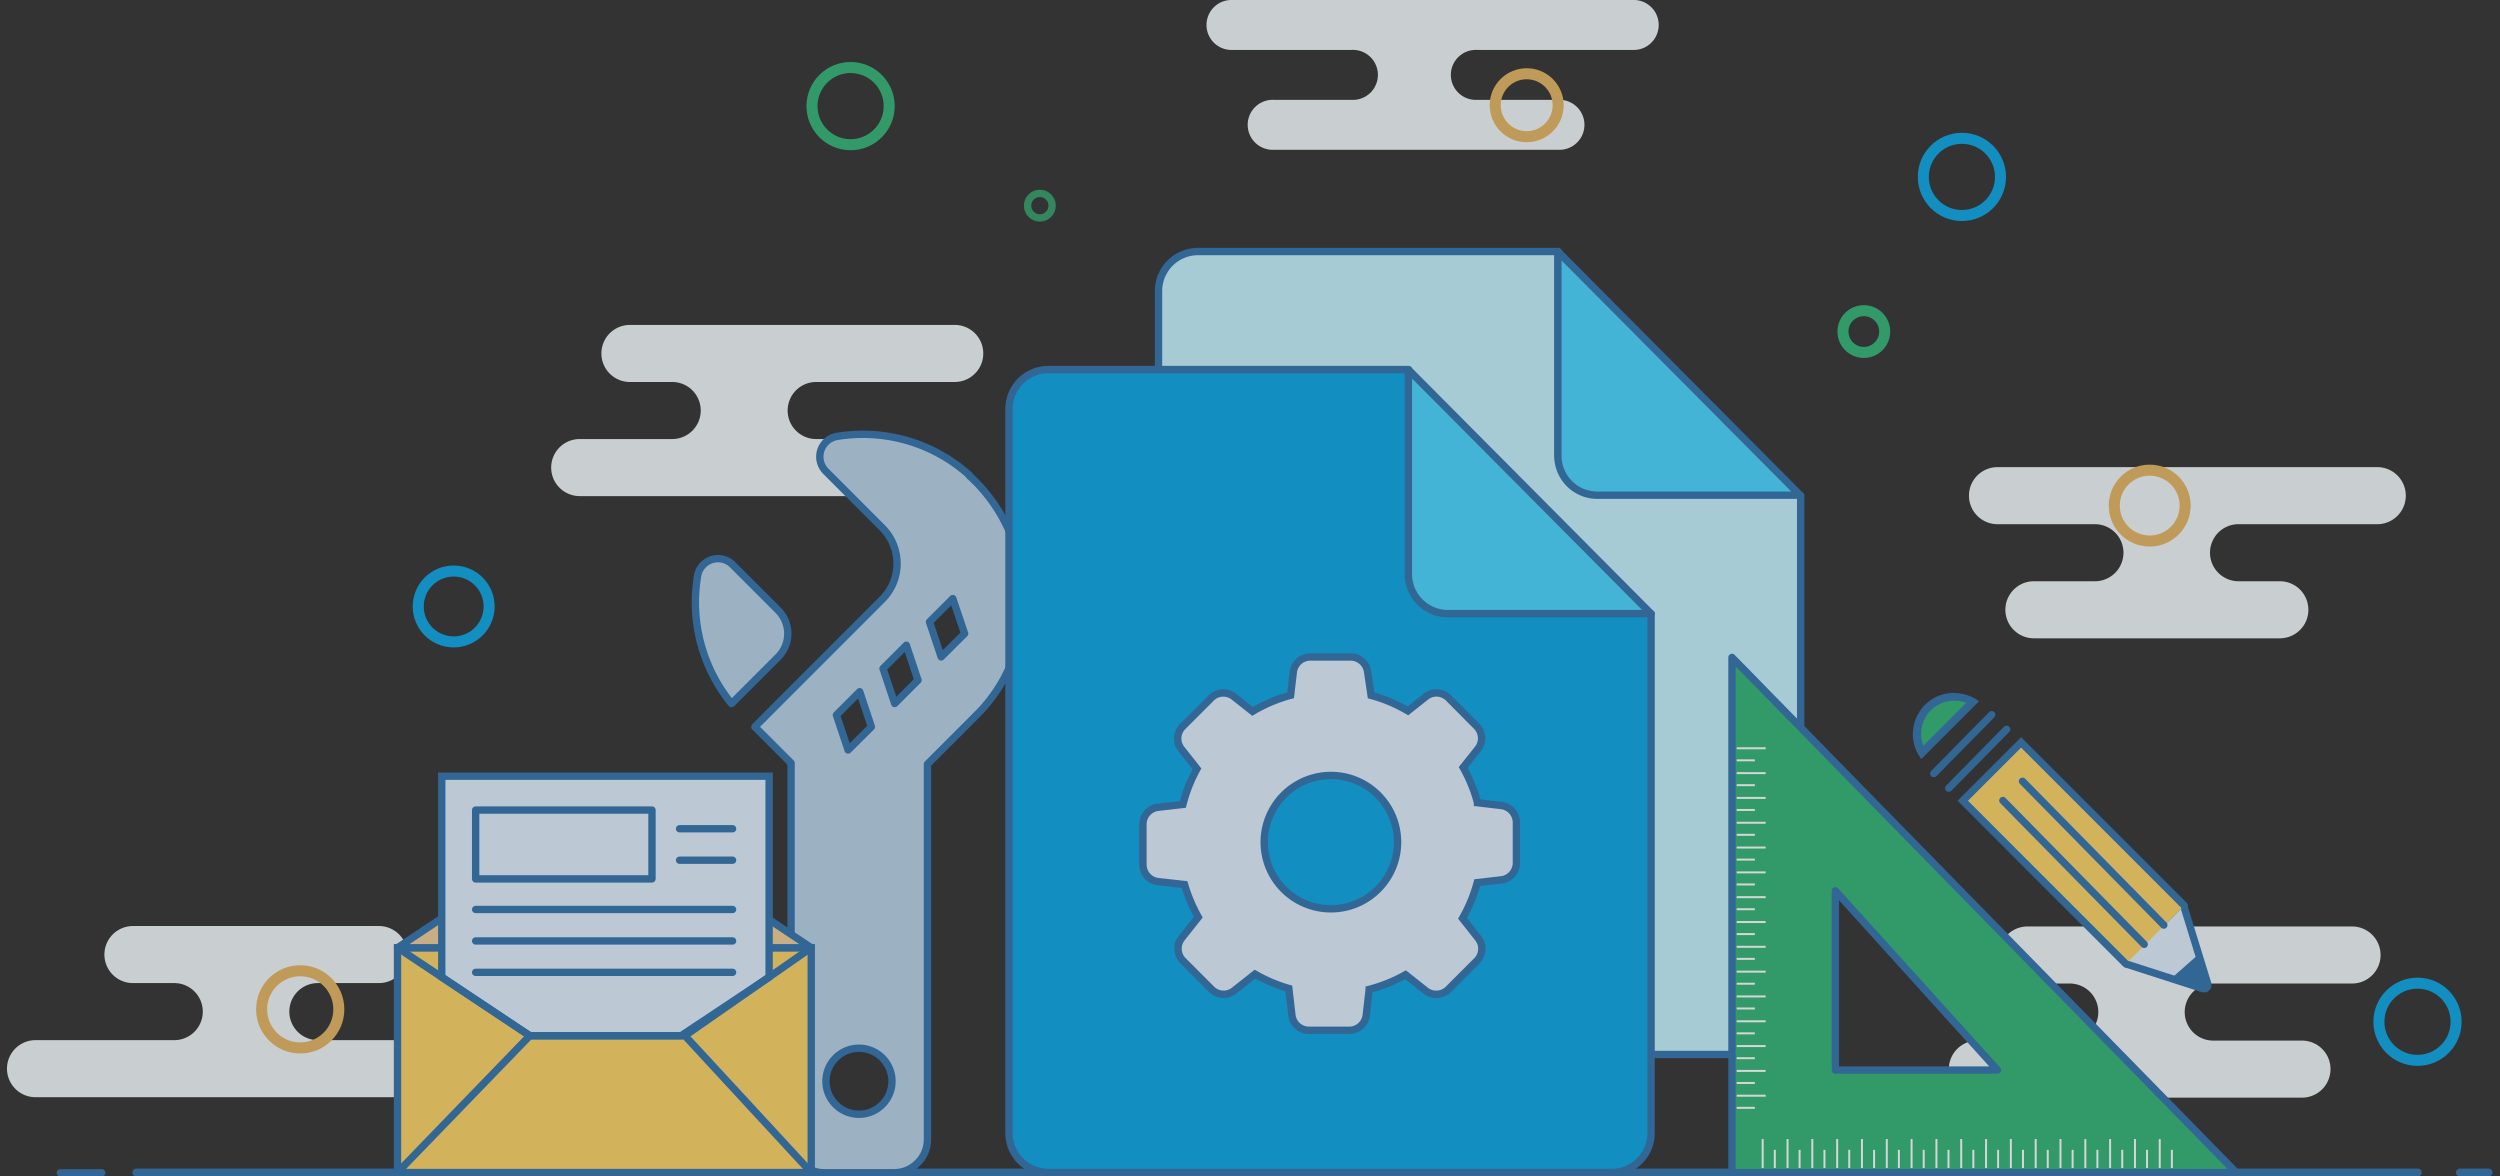 <svg xmlns="http://www.w3.org/2000/svg" id="Layer_1" data-name="Layer 1" viewBox="0 0 340 160"><rect x="0" y="0" width="340" height="160" fill="#333333" stroke="none"/><defs><style>.cls-1{opacity:.8}.cls-2{fill:#3273ad}.cls-3{fill:#eff5f8}.cls-13,.cls-14,.cls-4,.cls-5,.cls-6,.cls-7{fill:none}.cls-4{stroke:#0aa5e3}.cls-10,.cls-12,.cls-13,.cls-15,.cls-16,.cls-17,.cls-18,.cls-4,.cls-8,.cls-9{stroke-linecap:round}.cls-10,.cls-12,.cls-15,.cls-16,.cls-17,.cls-18,.cls-4,.cls-8{stroke-linejoin:round}.cls-4,.cls-5,.cls-7{stroke-width:1.5px}.cls-5{stroke:#32b475}.cls-11,.cls-13,.cls-14,.cls-5,.cls-6,.cls-7,.cls-9{stroke-miterlimit:10}.cls-6{stroke:#349b67}.cls-7{stroke:#e3b462}.cls-8{fill:#b7d1e5}.cls-10,.cls-11,.cls-12,.cls-13,.cls-14,.cls-15,.cls-16,.cls-17,.cls-18,.cls-8,.cls-9{stroke:#3273ad}.cls-9{fill:#fad264}.cls-10{fill:#efcd97}.cls-11,.cls-12{fill:#deedfc}.cls-15{fill:#c3f1fc}.cls-16{fill:#48d4ff}.cls-17{fill:#0aa5e3}.cls-18,.cls-20{fill:#32b475}.cls-19{fill:#fff}</style></defs><title>Untitled-2</title><g class="cls-1"><path d="M13.83,160H8.21a0.5,0.5,0,0,1,0-1h5.62A0.5,0.5,0,0,1,13.83,160Z" class="cls-2"/><path d="M129.82,44.19H85.67a3.88,3.88,0,0,0,0,7.76h5.75a3.88,3.88,0,1,1,0,7.76H78.84a3.88,3.88,0,1,0,0,7.76H123a3.88,3.88,0,0,0,0-7.76H111a3.88,3.88,0,1,1,0-7.76h18.87A3.88,3.88,0,0,0,129.82,44.19Z" class="cls-3"/><path d="M319.89,126H275.74a3.88,3.88,0,1,0,0,7.76h5.75a3.88,3.88,0,0,1,0,7.76H268.92a3.88,3.88,0,1,0,0,7.76h44.15a3.88,3.88,0,1,0,0-7.76H301a3.88,3.88,0,0,1,0-7.76h18.87A3.88,3.88,0,1,0,319.89,126Z" class="cls-3"/><path d="M167.3,0H222a3.4,3.4,0,1,1,0,6.79H200.9a3.4,3.4,0,1,0,0,6.79h11a3.4,3.4,0,1,1,0,6.79H173.27a3.4,3.4,0,1,1,0-6.79h10.54a3.4,3.4,0,1,0,0-6.79H167.3A3.4,3.4,0,0,1,167.3,0Z" class="cls-3"/><path d="M4.83,149.22H56.48a3.88,3.88,0,0,0,0-7.76H43.23a3.88,3.88,0,1,1,0-7.76h8.3a3.88,3.88,0,1,0,0-7.76H18.08a3.88,3.88,0,1,0,0,7.76H23.7a3.88,3.88,0,1,1,0,7.76H4.83A3.88,3.88,0,0,0,4.83,149.22Z" class="cls-3"/><path d="M323.31,63.53H271.66a3.88,3.88,0,0,0,0,7.76h13.25a3.88,3.88,0,0,1,0,7.76h-8.3a3.88,3.88,0,1,0,0,7.76h33.45a3.88,3.88,0,1,0,0-7.76h-5.62a3.88,3.88,0,0,1,0-7.76h18.87A3.88,3.88,0,0,0,323.31,63.53Z" class="cls-3"/><circle cx="266.82" cy="24.06" r="5.25" class="cls-4"/><circle cx="115.68" cy="14.43" r="5.25" class="cls-5"/><circle cx="141.42" cy="27.97" r="1.67" class="cls-6"/><circle cx="253.48" cy="45.09" r="2.84" class="cls-5"/><circle cx="207.63" cy="14.31" r="4.28" class="cls-7"/><circle cx="328.78" cy="138.96" r="5.25" class="cls-4"/><circle cx="40.83" cy="137.27" r="5.25" class="cls-7"/><circle cx="292.36" cy="68.76" r="4.82" class="cls-7"/><circle cx="61.7" cy="82.48" r="4.82" class="cls-4"/><path d="M328.88,160H18.47a0.54,0.54,0,0,1,0-1.07H328.88A0.54,0.54,0,0,1,328.88,160Z" class="cls-2"/><path d="M105.83,83l-6.21-6.21a2.81,2.81,0,0,0-4.75,1.55,21.76,21.76,0,0,0,4.62,17.35l6.34-6.34a4.49,4.49,0,0,0,0-6.34h0Zm0,0" class="cls-8"/><path d="M131.86,64.65a21.64,21.64,0,0,0-18-5.3,2.8,2.8,0,0,0-1.54,4.75L120,71.79a6.89,6.89,0,0,1,0,9.71L102.66,98.85l4.93,4.93V155a4.48,4.48,0,0,0,4.49,4.49h9.52a4.47,4.47,0,0,0,3.17-1.31,4.4,4.4,0,0,0,1.36-3.12l0-51.14,6.62-6.62c0.5-.5.91-0.92,1.33-1.43,7.68-9.09,6.57-23.22-2.27-31.19h0ZM120,150.22a4.49,4.49,0,1,1,0-6.34,4.49,4.49,0,0,1,0,6.34h0Zm-1.49-51.37L115.34,102l-1.59-4.76,3.17-3.17Zm6.34-6.34-3.17,3.17-1.59-4.76,3.17-3.17Zm6.34-6.34L128,89.34l-1.59-4.76,3.17-3.17Zm0,0" class="cls-8"/><rect width="56.27" height="30.58" x="54.06" y="128.89" class="cls-9"/><polygon points="110.33 128.89 82.19 110.17 54.06 128.89 110.33 128.89" class="cls-10"/><polygon points="104.6 105.56 60.08 105.56 60.08 132.89 72.05 140.86 92.63 140.86 104.6 132.89 104.6 105.56" class="cls-11"/><rect width="23.98" height="9.36" x="64.69" y="110.17" class="cls-12"/><line x1="64.69" x2="99.63" y1="123.69" y2="123.69" class="cls-13"/><line x1="64.69" x2="99.63" y1="127.97" y2="127.97" class="cls-13"/><line x1="92.42" x2="99.63" y1="112.71" y2="112.71" class="cls-13"/><line x1="92.42" x2="99.63" y1="116.99" y2="116.99" class="cls-13"/><line x1="64.69" x2="99.63" y1="132.24" y2="132.24" class="cls-13"/><line x1="54.06" x2="72.05" y1="128.89" y2="140.86" class="cls-14"/><line x1="72.05" x2="93.15" y1="140.86" y2="140.86" class="cls-14"/><line x1="110.33" x2="93.15" y1="128.89" y2="140.86" class="cls-14"/><line x1="54.06" x2="72.05" y1="159.46" y2="140.86" class="cls-14"/><line x1="93.15" x2="110.33" y1="140.86" y2="159.46" class="cls-14"/><path d="M211.91,62V34.21h-49a5.37,5.37,0,0,0-5.35,5.35v98.5a5.37,5.37,0,0,0,5.35,5.35h76.63a5.37,5.37,0,0,0,5.35-5.35V67.4" class="cls-15"/><path d="M244.87,67.4l-33-33.19V62a5.37,5.37,0,0,0,5.35,5.35h27.61" class="cls-16"/><path d="M191.57,78.1V50.26h-49a5.37,5.37,0,0,0-5.35,5.35v98.5a5.37,5.37,0,0,0,5.35,5.35h76.63a5.37,5.37,0,0,0,5.35-5.35V83.46" class="cls-17"/><path d="M224.54,83.46l-33-33.19V78.1a5.37,5.37,0,0,0,5.35,5.35h27.61" class="cls-16"/><path d="M161.1,120.3a20.86,20.86,0,0,0,1.87,4.43l-2.25,2.84a2.33,2.33,0,0,0,.17,3.09l3.88,3.88a2.32,2.32,0,0,0,3.09.17l2.82-2.23a20.52,20.52,0,0,0,4.6,1.95l0.42,3.63a2.33,2.33,0,0,0,2.31,2.06h5.49a2.33,2.33,0,0,0,2.31-2.06l0.4-3.5a20.72,20.72,0,0,0,4.94-2l2.73,2.16a2.33,2.33,0,0,0,3.09-.17l3.88-3.88a2.32,2.32,0,0,0,.17-3.09l-2.12-2.69a20.26,20.26,0,0,0,2-4.85l3.27-.38a2.33,2.33,0,0,0,2.06-2.31v-5.49a2.33,2.33,0,0,0-2.06-2.31l-3.23-.38a20.39,20.39,0,0,0-1.95-4.8l2-2.51a2.33,2.33,0,0,0-.17-3.09L197,94.92a2.32,2.32,0,0,0-3.09-.17l-2.44,1.93a20.45,20.45,0,0,0-5-2.11L186,91.41a2.33,2.33,0,0,0-2.31-2.06h-5.49a2.33,2.33,0,0,0-2.31,2.06l-0.37,3.15a20.38,20.38,0,0,0-5.17,2.19l-2.53-2a2.33,2.33,0,0,0-3.09.17l-3.88,3.88a2.32,2.32,0,0,0-.17,3.09l2.11,2.67a20,20,0,0,0-1.91,4.84l-3.38.39a2.33,2.33,0,0,0-2.06,2.31v5.49a2.33,2.33,0,0,0,2.06,2.31ZM181,105.46a9.07,9.07,0,1,1-9.07,9.07,9.09,9.09,0,0,1,9.07-9.07h0Zm0,0" class="cls-11"/><path d="M235.55,89.41v70.06h68.58Zm14.06,56.12V121.15l22.05,24.38H249.61Z" class="cls-18"/><rect width=".27" height="3.94" x="293.59" y="154.91" class="cls-19"/><rect width=".27" height="2.47" x="295.24" y="156.38" class="cls-19"/><rect width=".27" height="3.94" x="290.22" y="154.91" class="cls-19"/><rect width=".27" height="2.47" x="291.86" y="156.38" class="cls-19"/><rect width=".27" height="3.94" x="286.84" y="154.91" class="cls-19"/><rect width=".27" height="2.47" x="288.49" y="156.38" class="cls-19"/><rect width=".27" height="3.94" x="283.47" y="154.91" class="cls-19"/><rect width=".27" height="2.47" x="285.11" y="156.38" class="cls-19"/><rect width=".27" height="3.94" x="280.09" y="154.91" class="cls-19"/><rect width=".27" height="2.47" x="281.74" y="156.38" class="cls-19"/><rect width=".27" height="3.94" x="276.72" y="154.91" class="cls-19"/><rect width=".27" height="2.47" x="278.36" y="156.38" class="cls-19"/><rect width=".27" height="3.94" x="273.34" y="154.91" class="cls-19"/><rect width=".27" height="2.47" x="274.99" y="156.38" class="cls-19"/><rect width=".27" height="3.94" x="269.97" y="154.91" class="cls-19"/><rect width=".27" height="2.47" x="271.61" y="156.38" class="cls-19"/><rect width=".27" height="3.94" x="266.59" y="154.91" class="cls-19"/><rect width=".27" height="2.47" x="268.24" y="156.38" class="cls-19"/><rect width=".27" height="3.94" x="263.22" y="154.91" class="cls-19"/><rect width=".27" height="2.47" x="264.86" y="156.38" class="cls-19"/><rect width=".27" height="3.94" x="259.84" y="154.91" class="cls-19"/><rect width=".27" height="2.47" x="261.49" y="156.38" class="cls-19"/><rect width=".27" height="3.94" x="256.47" y="154.91" class="cls-19"/><rect width=".27" height="2.47" x="258.11" y="156.38" class="cls-19"/><rect width=".27" height="3.94" x="253.09" y="154.91" class="cls-19"/><rect width=".27" height="2.47" x="254.74" y="156.38" class="cls-19"/><rect width=".27" height="3.94" x="249.72" y="154.91" class="cls-19"/><rect width=".27" height="2.47" x="251.36" y="156.38" class="cls-19"/><rect width=".27" height="3.94" x="246.34" y="154.91" class="cls-19"/><rect width=".27" height="2.47" x="247.99" y="156.38" class="cls-19"/><rect width=".27" height="3.94" x="242.97" y="154.91" class="cls-19"/><rect width=".27" height="2.47" x="244.61" y="156.38" class="cls-19"/><rect width=".27" height="3.94" x="239.59" y="154.91" class="cls-19"/><rect width=".27" height="2.47" x="241.24" y="156.38" class="cls-19"/><rect width="3.94" height=".27" x="236.19" y="148.88" class="cls-19"/><rect width="2.47" height=".27" x="236.19" y="150.53" class="cls-19"/><rect width="3.94" height=".27" x="236.19" y="145.51" class="cls-19"/><rect width="2.47" height=".27" x="236.19" y="147.15" class="cls-19"/><rect width="3.94" height=".27" x="236.19" y="142.13" class="cls-19"/><rect width="2.47" height=".27" x="236.19" y="143.78" class="cls-19"/><rect width="3.94" height=".27" x="236.19" y="138.76" class="cls-19"/><rect width="2.47" height=".27" x="236.19" y="140.4" class="cls-19"/><rect width="3.94" height=".27" x="236.19" y="135.38" class="cls-19"/><rect width="2.47" height=".27" x="236.19" y="137.02" class="cls-19"/><rect width="3.94" height=".27" x="236.19" y="132.01" class="cls-19"/><rect width="2.47" height=".27" x="236.19" y="133.65" class="cls-19"/><rect width="3.94" height=".27" x="236.19" y="128.63" class="cls-19"/><rect width="2.47" height=".27" x="236.19" y="130.27" class="cls-19"/><rect width="3.94" height=".27" x="236.19" y="125.26" class="cls-19"/><rect width="2.47" height=".27" x="236.19" y="126.9" class="cls-19"/><rect width="3.94" height=".27" x="236.19" y="121.88" class="cls-19"/><rect width="2.47" height=".27" x="236.19" y="123.52" class="cls-19"/><rect width="3.94" height=".27" x="236.19" y="118.51" class="cls-19"/><rect width="2.47" height=".27" x="236.19" y="120.15" class="cls-19"/><rect width="3.94" height=".27" x="236.19" y="115.13" class="cls-19"/><rect width="2.47" height=".27" x="236.19" y="116.77" class="cls-19"/><rect width="3.94" height=".27" x="236.19" y="111.76" class="cls-19"/><rect width="2.47" height=".27" x="236.19" y="113.4" class="cls-19"/><rect width="3.94" height=".27" x="236.19" y="108.38" class="cls-19"/><rect width="2.47" height=".27" x="236.19" y="110.02" class="cls-19"/><rect width="3.94" height=".27" x="236.19" y="105.01" class="cls-19"/><rect width="2.47" height=".27" x="236.19" y="106.65" class="cls-19"/><rect width="3.94" height=".27" x="236.19" y="101.63" class="cls-19"/><rect width="2.47" height=".27" x="236.19" y="103.27" class="cls-19"/><path d="M289.12,131.09l10.44,3.36h0.15a0.6,0.6,0,0,0,.21,0l0,0a0.57,0.57,0,0,0,.18-0.12,0.58,0.58,0,0,0,.14-0.2,0.63,0.63,0,0,0,0-.23,0.58,0.58,0,0,0,0-.15l-3.25-10.55" class="cls-11"/><path d="M261.4,102.35a5.11,5.11,0,0,1,.81-6.11,5.09,5.09,0,0,1,6.11-.81Z" class="cls-20"/><path d="M265.8,95.3h0a4.55,4.55,0,0,1,1.61.29l-5.84,5.84a4.57,4.57,0,0,1,1-4.81,4.51,4.51,0,0,1,3.21-1.32m0-1.07a5.6,5.6,0,0,0-4.48,9l7.85-7.85a5.6,5.6,0,0,0-3.36-1.12h0Z" class="cls-2"/><polyline points="299.08 129.72 300.22 134.38 295.43 132.94" class="cls-2"/><polyline points="289.12 131.09 266.94 108.9 274.87 100.97 297.06 123.16" class="cls-9"/><line x1="291.61" x2="272.39" y1="128.43" y2="108.87" class="cls-17"/><line x1="294.28" x2="275.06" y1="125.81" y2="106.25" class="cls-17"/><line x1="265.03" x2="272.9" y1="107.19" y2="99.19" class="cls-17"/><line x1="263" x2="270.87" y1="105.2" y2="97.2" class="cls-17"/><path d="M338.51,160h-3.88a0.54,0.54,0,1,1,0-1.07h3.88A0.54,0.54,0,0,1,338.51,160Z" class="cls-2"/></g></svg>